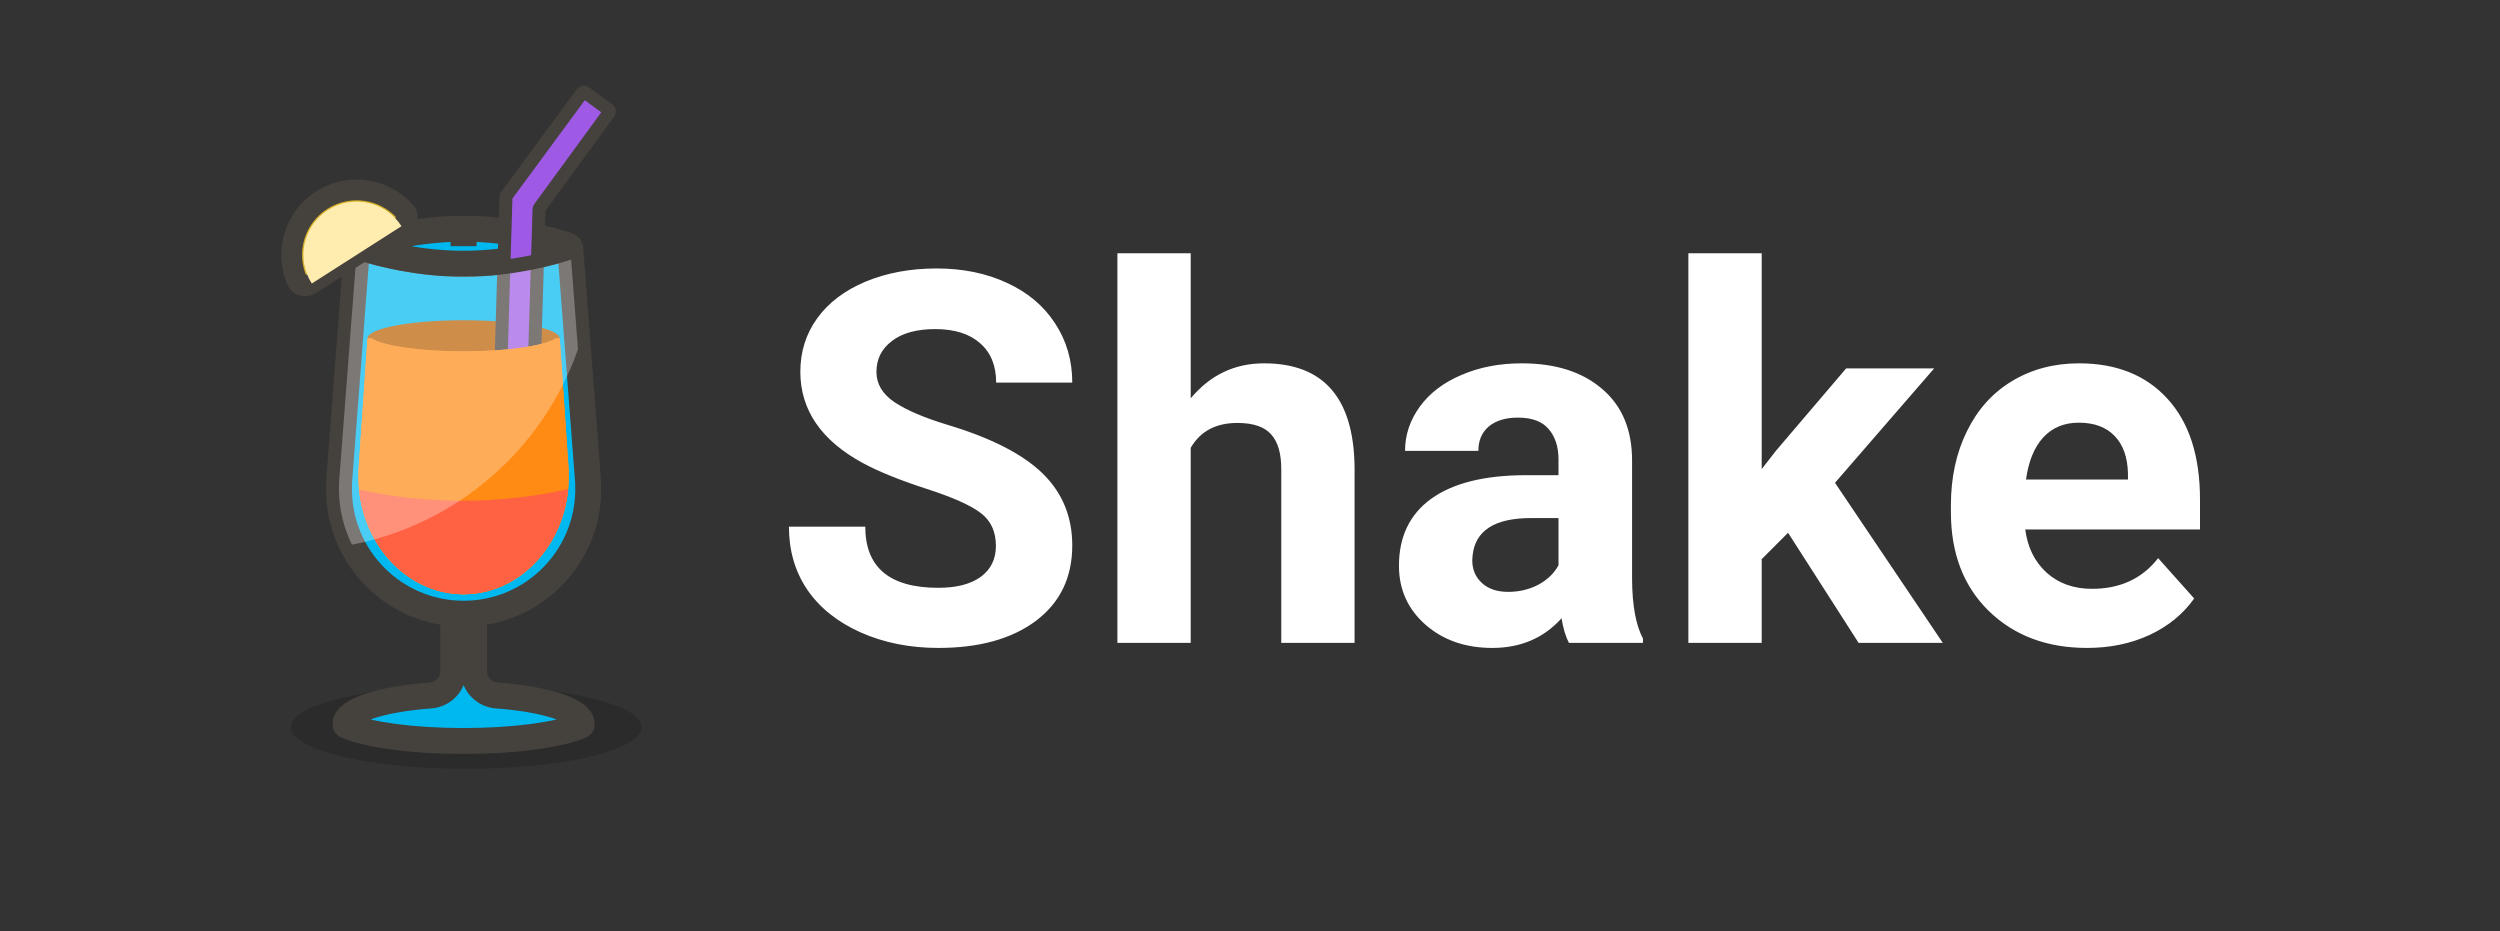 <svg width="1925" height="717" viewBox="0 0 1925 717" fill="none" xmlns="http://www.w3.org/2000/svg">
<rect x="0" y="0" width="1925" height="717" fill="#333333" stroke="none"/>
<ellipse cx="359" cy="560" rx="135" ry="32" fill="black" fill-opacity="0.15"/>
<mask id="path-2-outside-1" maskUnits="userSpaceOnUse" x="255.977" y="428.585" width="202" height="152" fill="black">
<rect fill="white" x="255.977" y="428.585" width="202" height="152"/>
<path fill-rule="evenodd" clip-rule="evenodd" d="M364.977 446.585C364.977 442.166 361.395 438.585 356.977 438.585V438.585C352.559 438.585 348.977 442.166 348.977 446.585V517.064C348.977 526.851 341.145 534.785 331.385 535.507C293.586 538.301 265.977 547.128 265.977 557.585C265.977 558.126 266.33 558.581 266.829 558.79C283.489 565.788 317.602 570.585 356.977 570.585C396.353 570.585 430.465 565.788 447.125 558.79C447.624 558.581 447.977 558.126 447.977 557.585C447.977 547.128 420.368 538.301 382.569 535.507C372.809 534.785 364.977 526.851 364.977 517.064V446.585Z"/>
</mask>
<path fill-rule="evenodd" clip-rule="evenodd" d="M364.977 446.585C364.977 442.166 361.395 438.585 356.977 438.585V438.585C352.559 438.585 348.977 442.166 348.977 446.585V517.064C348.977 526.851 341.145 534.785 331.385 535.507C293.586 538.301 265.977 547.128 265.977 557.585C265.977 558.126 266.33 558.581 266.829 558.79C283.489 565.788 317.602 570.585 356.977 570.585C396.353 570.585 430.465 565.788 447.125 558.79C447.624 558.581 447.977 558.126 447.977 557.585C447.977 547.128 420.368 538.301 382.569 535.507C372.809 534.785 364.977 526.851 364.977 517.064V446.585Z" fill="#00B8F0"/>
<path d="M266.829 558.79L270.702 549.571L270.702 549.571L266.829 558.79ZM447.125 558.79L450.998 568.01L450.998 568.01L447.125 558.79ZM382.569 535.507L381.832 545.48L382.569 535.507ZM331.385 535.507L332.123 545.48L331.385 535.507ZM358.977 517.064V446.585H338.977V517.064H358.977ZM275.977 557.585C275.977 559.706 274.605 559.794 276.812 558.168C278.792 556.71 282.314 554.938 287.66 553.162C298.229 549.651 313.693 546.842 332.123 545.48L330.648 525.534C311.278 526.966 294.039 529.968 281.354 534.182C275.072 536.269 269.329 538.84 264.951 542.065C260.801 545.122 255.977 550.235 255.977 557.585H275.977ZM270.702 549.571C273.285 550.656 275.977 553.457 275.977 557.585H255.977C255.977 562.795 259.376 566.506 262.956 568.01L270.702 549.571ZM356.977 560.585C317.886 560.585 285.443 555.763 270.702 549.571L262.956 568.01C281.535 575.814 317.317 580.585 356.977 580.585V560.585ZM443.252 549.571C428.511 555.763 396.069 560.585 356.977 560.585V580.585C396.637 580.585 432.42 575.814 450.998 568.01L443.252 549.571ZM437.977 557.585C437.977 553.457 440.669 550.656 443.252 549.571L450.998 568.01C454.578 566.506 457.977 562.795 457.977 557.585H437.977ZM381.832 545.48C400.261 546.842 415.726 549.651 426.295 553.162C431.641 554.938 435.162 556.71 437.142 558.168C439.35 559.794 437.977 559.706 437.977 557.585H457.977C457.977 550.235 453.153 545.122 449.003 542.065C444.625 538.84 438.882 536.269 432.601 534.182C419.915 529.968 402.676 526.966 383.306 525.534L381.832 545.48ZM354.977 446.585V517.064H374.977V446.585H354.977ZM383.306 525.534C378.43 525.173 374.977 521.281 374.977 517.064H354.977C354.977 532.421 367.188 544.397 381.832 545.48L383.306 525.534ZM338.977 517.064C338.977 521.281 335.525 525.173 330.648 525.534L332.123 545.48C346.766 544.397 358.977 532.421 358.977 517.064H338.977ZM356.977 448.585C355.872 448.585 354.977 447.689 354.977 446.585H374.977C374.977 436.644 366.918 428.585 356.977 428.585V448.585ZM356.977 428.585C347.036 428.585 338.977 436.644 338.977 446.585H358.977C358.977 447.689 358.082 448.585 356.977 448.585V428.585Z" fill="#45413C" mask="url(#path-2-outside-1)"/>
<mask id="path-4-outside-2" maskUnits="userSpaceOnUse" x="250.977" y="178.957" width="212" height="304" fill="black">
<rect fill="white" x="250.977" y="178.957" width="212" height="304"/>
<path fill-rule="evenodd" clip-rule="evenodd" d="M437.755 190.011C438.382 189.797 439.027 190.239 439.078 190.9L452.974 372.543C452.976 372.566 452.958 372.585 452.935 372.585V372.585C452.913 372.585 452.896 372.603 452.897 372.625C452.95 373.938 452.977 375.258 452.977 376.585C452.977 429.604 409.996 472.585 356.977 472.585C303.958 472.585 260.977 429.604 260.977 376.585C260.977 375.258 261.004 373.938 261.057 372.625C261.058 372.603 261.041 372.585 261.019 372.585V372.585C260.996 372.585 260.979 372.566 260.98 372.543L274.876 190.9C274.927 190.239 275.572 189.797 276.199 190.011C282.942 192.305 316.766 203.085 356.977 203.085C397.189 203.085 431.012 192.305 437.755 190.011Z"/>
</mask>
<path fill-rule="evenodd" clip-rule="evenodd" d="M437.755 190.011C438.382 189.797 439.027 190.239 439.078 190.9L452.974 372.543C452.976 372.566 452.958 372.585 452.935 372.585V372.585C452.913 372.585 452.896 372.603 452.897 372.625C452.95 373.938 452.977 375.258 452.977 376.585C452.977 429.604 409.996 472.585 356.977 472.585C303.958 472.585 260.977 429.604 260.977 376.585C260.977 375.258 261.004 373.938 261.057 372.625C261.058 372.603 261.041 372.585 261.019 372.585V372.585C260.996 372.585 260.979 372.566 260.98 372.543L274.876 190.9C274.927 190.239 275.572 189.797 276.199 190.011C282.942 192.305 316.766 203.085 356.977 203.085C397.189 203.085 431.012 192.305 437.755 190.011Z" fill="#00B8F0"/>
<path d="M356.977 203.085L356.977 193.085L356.977 193.085L356.977 203.085ZM274.876 190.9L264.906 190.137L274.876 190.9ZM276.199 190.011L272.978 199.478L276.199 190.011ZM260.98 372.543L270.951 373.306L260.98 372.543ZM452.897 372.625L442.905 373.03L452.897 372.625ZM261.057 372.625L271.049 373.03L261.057 372.625ZM439.078 190.9L449.049 190.137L439.078 190.9ZM437.755 190.011L434.534 180.544L437.755 190.011ZM452.974 372.543L462.945 371.78L462.945 371.78L452.974 372.543ZM462.945 371.78L449.049 190.137L429.107 191.663L443.003 373.306L462.945 371.78ZM462.977 376.585C462.977 375.123 462.947 373.668 462.889 372.219L442.905 373.03C442.953 374.208 442.977 375.393 442.977 376.585H462.977ZM356.977 482.585C415.519 482.585 462.977 435.127 462.977 376.585H442.977C442.977 424.081 404.474 462.585 356.977 462.585V482.585ZM356.977 462.585C309.481 462.585 270.977 424.081 270.977 376.585H250.977C250.977 435.127 298.435 482.585 356.977 482.585V462.585ZM270.977 376.585C270.977 375.393 271.001 374.208 271.049 373.03L251.065 372.219C251.007 373.668 250.977 375.123 250.977 376.585H270.977ZM270.951 373.306L284.847 191.663L264.906 190.137L251.009 371.78L270.951 373.306ZM272.978 199.478C280.165 201.923 315.182 213.085 356.977 213.085L356.977 193.085C318.349 193.085 285.719 182.687 279.42 180.544L272.978 199.478ZM434.534 180.544C428.235 182.687 395.605 193.085 356.977 193.085V213.085C398.772 213.085 433.789 201.923 440.976 199.478L434.534 180.544ZM284.847 191.663C284.419 197.262 278.775 201.45 272.978 199.478L279.42 180.544C272.369 178.145 265.435 183.217 264.906 190.137L284.847 191.663ZM261.019 362.585C266.82 362.585 271.394 367.522 270.951 373.306L251.009 371.78C250.563 377.609 255.173 382.585 261.019 382.585V362.585ZM452.935 362.585C447.23 362.585 442.674 367.332 442.905 373.03L462.889 372.219C463.118 377.873 458.597 382.585 452.935 382.585V362.585ZM271.049 373.03C271.28 367.332 266.724 362.585 261.019 362.585V382.585C255.357 382.585 250.836 377.873 251.065 372.219L271.049 373.03ZM449.049 190.137C448.519 183.217 441.585 178.145 434.534 180.544L440.976 199.478C435.179 201.45 429.535 197.262 429.107 191.663L449.049 190.137ZM443.003 373.306C442.561 367.522 447.134 362.585 452.935 362.585V382.585C458.781 382.585 463.391 377.609 462.945 371.78L443.003 373.306Z" fill="#45413C" mask="url(#path-4-outside-2)"/>
<ellipse cx="356.977" cy="260.585" rx="74" ry="14" fill="#BC5E00"/>
<path fill-rule="evenodd" clip-rule="evenodd" d="M388.116 201.059C397.797 199.833 406.566 198.189 413.99 196.529L410.7 305.105C410.666 306.209 409.744 307.077 408.64 307.043L386.925 306.385C385.821 306.352 384.953 305.43 384.987 304.326L388.116 201.059Z" fill="#9F5AE5"/>
<path d="M388.116 201.059L387.488 196.099L383.248 196.636L383.118 200.908L388.116 201.059ZM413.99 196.529L418.988 196.68L419.183 190.244L412.899 191.649L413.99 196.529ZM410.7 305.105L405.702 304.953L405.702 304.953L410.7 305.105ZM408.64 307.043L408.489 312.041L408.489 312.041L408.64 307.043ZM386.925 306.385L387.077 301.388L387.077 301.388L386.925 306.385ZM384.987 304.326L379.989 304.174L379.989 304.174L384.987 304.326ZM388.744 206.02C398.603 204.771 407.527 203.097 415.081 201.408L412.899 191.649C405.605 193.28 396.992 194.895 387.488 196.099L388.744 206.02ZM415.697 305.256L418.988 196.68L408.992 196.377L405.702 304.953L415.697 305.256ZM408.489 312.041C412.353 312.158 415.58 309.121 415.697 305.256L405.702 304.953C405.752 303.297 407.135 301.996 408.791 302.046L408.489 312.041ZM386.774 311.383L408.489 312.041L408.791 302.046L387.077 301.388L386.774 311.383ZM379.989 304.174C379.872 308.039 382.91 311.266 386.774 311.383L387.077 301.388C388.733 301.438 390.035 302.821 389.984 304.477L379.989 304.174ZM383.118 200.908L379.989 304.174L389.984 304.477L393.114 201.211L383.118 200.908Z" fill="#45413C"/>
<path fill-rule="evenodd" clip-rule="evenodd" d="M286.041 260.585H282.973L275.979 363.014C275.978 363.033 275.993 363.049 276.012 363.049C276.031 363.049 276.046 363.064 276.045 363.083C276 364.325 275.977 365.575 275.977 366.83C275.977 416.952 312.242 457.585 356.977 457.585C401.712 457.585 437.977 416.952 437.977 366.83C437.977 365.575 437.954 364.325 437.909 363.083C437.909 363.064 437.923 363.049 437.942 363.049C437.961 363.049 437.976 363.033 437.975 363.014L430.981 260.585H427.913C418.815 266.368 390.499 270.585 356.977 270.585C323.455 270.585 295.139 266.368 286.041 260.585Z" fill="#FF8A14"/>
<path fill-rule="evenodd" clip-rule="evenodd" d="M286.041 260.585H282.973L275.979 363.014C275.978 363.033 275.993 363.049 276.012 363.049C276.031 363.049 276.046 363.064 276.045 363.083C276 364.325 275.977 365.575 275.977 366.83C275.977 416.952 312.242 457.585 356.977 457.585C401.712 457.585 437.977 416.952 437.977 366.83C437.977 365.575 437.954 364.325 437.909 363.083C437.909 363.064 437.923 363.049 437.942 363.049C437.961 363.049 437.976 363.033 437.975 363.014L430.981 260.585H427.913C418.815 266.368 390.499 270.585 356.977 270.585C323.455 270.585 295.139 266.368 286.041 260.585Z" fill="#FF8A14"/>
<path fill-rule="evenodd" clip-rule="evenodd" d="M276.487 377.073C281.028 422.373 315.333 457.585 356.977 457.585C398.759 457.585 433.153 422.139 437.511 376.622C411.272 382.489 383.986 385.585 355.977 385.585C328.695 385.585 302.098 382.648 276.487 377.073Z" fill="#FF6242"/>
<path fill-rule="evenodd" clip-rule="evenodd" d="M271.025 419.39C264.594 406.503 260.977 391.966 260.977 376.585C260.977 375.258 261.004 373.938 261.057 372.625C261.058 372.603 261.041 372.585 261.019 372.585C260.996 372.585 260.979 372.566 260.98 372.543L274.876 190.9C274.927 190.239 275.572 189.797 276.199 190.011C282.942 192.305 316.766 203.085 356.977 203.085C397.189 203.085 431.012 192.305 437.755 190.011C438.382 189.797 439.027 190.239 439.078 190.9L445.05 268.967C418.226 345.555 352.195 403.718 271.025 419.39Z" fill="white" fill-opacity="0.29"/>
<mask id="path-13-outside-3" maskUnits="userSpaceOnUse" x="269.534" y="166.087" width="178" height="47" fill="black">
<rect fill="white" x="269.534" y="166.087" width="178" height="47"/>
<path fill-rule="evenodd" clip-rule="evenodd" d="M280.335 191.349C279.267 191.018 279.267 188.151 280.335 187.821C292.035 184.197 321.593 176.24 355.973 176.087C356.525 176.084 356.977 176.532 356.977 177.085V189.585L356.977 177.085C356.977 176.532 357.429 176.084 357.981 176.087C395.522 176.254 427.313 185.726 436.383 188.701C437.27 188.991 437.27 190.178 436.383 190.469C427.233 193.47 394.954 203.085 356.977 203.085C322.17 203.085 292.149 195.008 280.335 191.349Z"/>
</mask>
<path fill-rule="evenodd" clip-rule="evenodd" d="M280.335 191.349C279.267 191.018 279.267 188.151 280.335 187.821C292.035 184.197 321.593 176.24 355.973 176.087C356.525 176.084 356.977 176.532 356.977 177.085V189.585L356.977 177.085C356.977 176.532 357.429 176.084 357.981 176.087C395.522 176.254 427.313 185.726 436.383 188.701C437.27 188.991 437.27 190.178 436.383 190.469C427.233 193.47 394.954 203.085 356.977 203.085C322.17 203.085 292.149 195.008 280.335 191.349Z" fill="#00B8F0"/>
<path d="M436.383 188.701L433.267 198.203L436.383 188.701ZM356.977 177.085L366.977 177.085L356.977 177.085ZM280.335 187.821L277.376 178.268L280.335 187.821ZM355.928 166.087C320.169 166.246 289.554 174.497 277.376 178.268L283.293 197.373C294.516 193.897 323.018 186.234 356.017 186.087L355.928 166.087ZM366.977 189.585V177.085H346.977V189.585H366.977ZM346.977 177.085L346.977 189.585L366.977 189.585L366.977 177.085L346.977 177.085ZM439.5 179.199C429.97 176.073 397.052 166.261 358.026 166.087L357.937 186.087C393.992 186.247 424.657 195.379 433.267 198.203L439.5 179.199ZM356.977 213.085C396.465 213.085 429.889 203.123 439.5 199.971L433.267 180.967C424.576 183.817 393.443 193.085 356.977 193.085V213.085ZM277.376 200.901C289.67 204.708 320.765 213.085 356.977 213.085V193.085C323.574 193.085 294.628 185.307 283.293 181.796L277.376 200.901ZM433.267 198.203C424.976 195.483 424.975 183.686 433.267 180.967L439.5 199.971C449.565 196.67 449.564 182.5 439.5 179.199L433.267 198.203ZM366.977 177.085C366.977 182.101 362.896 186.109 357.937 186.087L358.026 166.087C351.962 166.06 346.977 170.964 346.977 177.085L366.977 177.085ZM277.376 178.268C273.053 179.607 271.171 183.016 270.503 184.618C269.747 186.434 269.534 188.202 269.534 189.585C269.534 190.968 269.747 192.735 270.503 194.551C271.171 196.154 273.053 199.562 277.376 200.901L283.293 181.796C287.083 182.97 288.564 185.896 288.965 186.858C289.454 188.033 289.534 189.001 289.534 189.585C289.534 190.168 289.454 191.136 288.965 192.312C288.564 193.273 287.083 196.199 283.293 197.373L277.376 178.268ZM356.017 186.087C351.058 186.109 346.977 182.101 346.977 177.085H366.977C366.977 170.964 361.992 166.06 355.928 166.087L356.017 186.087Z" fill="#45413C" mask="url(#path-13-outside-3)"/>
<mask id="path-15-outside-4" maskUnits="userSpaceOnUse" x="194.108" y="116.367" width="133.284" height="118.094" fill="black">
<rect fill="white" x="194.108" y="116.367" width="133.284" height="118.094"/>
<path fill-rule="evenodd" clip-rule="evenodd" d="M247.665 154.106C226.685 167.521 219.094 193.983 228.715 216.113C230.476 220.165 235.493 221.237 239.216 218.857L309.985 173.606C313.708 171.226 314.839 166.222 311.9 162.923C295.85 144.905 268.645 140.692 247.665 154.106Z"/>
</mask>
<path fill-rule="evenodd" clip-rule="evenodd" d="M247.665 154.106C226.685 167.521 219.094 193.983 228.715 216.113C230.476 220.165 235.493 221.237 239.216 218.857L309.985 173.606C313.708 171.226 314.839 166.222 311.9 162.923C295.85 144.905 268.645 140.692 247.665 154.106Z" fill="#D6B027"/>
<path d="M236.052 212.923C227.973 194.34 234.358 172.111 251.975 160.846L243.356 147.367C219.013 162.932 210.216 193.626 221.378 219.302L236.052 212.923ZM305.676 166.866L234.906 212.117L243.525 225.597L314.295 180.346L305.676 166.866ZM251.975 160.846C269.592 149.582 292.449 153.114 305.927 168.244L317.874 157.602C299.251 136.695 267.699 131.801 243.356 147.367L251.975 160.846ZM314.295 180.346C321.389 175.81 324.672 165.233 317.874 157.602L305.927 168.244C305.806 168.108 305.682 167.895 305.616 167.638C305.554 167.396 305.565 167.203 305.588 167.084C305.629 166.873 305.71 166.844 305.676 166.866L314.295 180.346ZM221.378 219.302C225.453 228.675 236.431 230.133 243.525 225.597L234.906 212.117C234.871 212.139 234.932 212.077 235.141 212.128C235.258 212.157 235.439 212.229 235.632 212.386C235.838 212.554 235.979 212.756 236.052 212.923L221.378 219.302Z" fill="#45413C" mask="url(#path-15-outside-4)"/>
<path fill-rule="evenodd" clip-rule="evenodd" d="M309.143 174.145C296.945 155.067 271.591 149.491 252.514 161.689C233.437 173.887 227.86 199.241 240.058 218.318L309.143 174.145Z" fill="#FFEDAF"/>
<path fill-rule="evenodd" clip-rule="evenodd" d="M413.868 200.556L415.061 161.184C415.073 160.781 415.207 160.391 415.445 160.065L468.804 86.996C469.455 86.104 469.26 84.853 468.368 84.202L450.817 71.385C449.927 70.735 448.68 70.927 448.027 71.814L389.998 150.627C389.758 150.954 389.622 151.347 389.61 151.752L387.994 205.075C397.671 203.853 406.439 202.214 413.868 200.556Z" fill="#9F5AE5"/>
<path d="M413.868 200.556L414.956 205.436L418.748 204.59L418.865 200.708L413.868 200.556ZM415.061 161.184L410.063 161.033L410.063 161.033L415.061 161.184ZM415.445 160.065L411.407 157.117L411.407 157.117L415.445 160.065ZM468.804 86.996L472.842 89.945L472.842 89.945L468.804 86.996ZM468.368 84.202L471.317 80.164L471.317 80.164L468.368 84.202ZM450.817 71.385L453.766 67.347L453.766 67.347L450.817 71.385ZM448.027 71.814L452.053 74.779L452.053 74.779L448.027 71.814ZM389.998 150.627L385.972 147.663L385.972 147.663L389.998 150.627ZM389.61 151.752L384.612 151.601L384.612 151.601L389.61 151.752ZM387.994 205.075L382.996 204.923L382.819 210.768L388.62 210.035L387.994 205.075ZM418.865 200.708L420.058 161.336L410.063 161.033L408.87 200.405L418.865 200.708ZM420.058 161.336C420.04 161.941 419.839 162.526 419.483 163.014L411.407 157.117C410.574 158.257 410.106 159.622 410.063 161.033L420.058 161.336ZM419.483 163.014L472.842 89.945L464.766 84.047L411.407 157.117L419.483 163.014ZM472.842 89.945C475.122 86.823 474.439 82.444 471.317 80.164L465.419 88.24C464.081 87.262 463.789 85.386 464.766 84.048L472.842 89.945ZM471.317 80.164L453.766 67.347L447.868 75.423L465.419 88.24L471.317 80.164ZM453.766 67.347C450.652 65.073 446.286 65.745 444.001 68.85L452.053 74.779C451.074 76.109 449.203 76.397 447.868 75.423L453.766 67.347ZM444.001 68.85L385.972 147.663L394.025 153.592L452.053 74.779L444.001 68.85ZM385.972 147.663C385.13 148.807 384.655 150.181 384.612 151.601L394.608 151.904C394.589 152.513 394.386 153.101 394.025 153.592L385.972 147.663ZM384.612 151.601L382.996 204.923L392.992 205.226L394.608 151.904L384.612 151.601ZM388.62 210.035C398.474 208.792 407.398 207.123 414.956 205.436L412.779 195.676C405.48 197.305 396.868 198.915 387.368 200.114L388.62 210.035Z" fill="#45413C"/>
<path d="M766.852 420.391C766.852 409.323 762.945 400.859 755.133 395C747.32 389.01 733.258 382.76 712.945 376.25C692.633 369.609 676.552 363.099 664.703 356.719C632.411 339.271 616.266 315.768 616.266 286.211C616.266 270.846 620.562 257.174 629.156 245.195C637.88 233.086 650.315 223.646 666.461 216.875C682.737 210.104 700.966 206.719 721.148 206.719C741.461 206.719 759.56 210.43 775.445 217.852C791.331 225.143 803.635 235.495 812.359 248.906C821.214 262.318 825.641 277.552 825.641 294.609H767.047C767.047 281.589 762.945 271.497 754.742 264.336C746.539 257.044 735.016 253.398 720.172 253.398C705.849 253.398 694.716 256.458 686.773 262.578C678.831 268.568 674.859 276.51 674.859 286.406C674.859 295.651 679.482 303.398 688.727 309.648C698.102 315.898 711.839 321.758 729.938 327.227C763.271 337.253 787.555 349.688 802.789 364.531C818.023 379.375 825.641 397.865 825.641 420C825.641 444.609 816.331 463.945 797.711 478.008C779.091 491.94 754.026 498.906 722.516 498.906C700.641 498.906 680.719 494.935 662.75 486.992C644.781 478.919 631.044 467.917 621.539 453.984C612.164 440.052 607.477 423.906 607.477 405.547H666.266C666.266 436.927 685.016 452.617 722.516 452.617C736.448 452.617 747.32 449.818 755.133 444.219C762.945 438.49 766.852 430.547 766.852 420.391ZM916.852 306.719C931.826 288.75 950.641 279.766 973.297 279.766C1019.13 279.766 1042.37 306.393 1043.02 359.648V495H986.578V361.211C986.578 349.102 983.974 340.182 978.766 334.453C973.557 328.594 964.898 325.664 952.789 325.664C936.253 325.664 924.273 332.044 916.852 344.805V495H860.406V195H916.852V306.719ZM1208.06 495C1205.46 489.922 1203.57 483.607 1202.4 476.055C1188.73 491.289 1170.95 498.906 1149.08 498.906C1128.38 498.906 1111.19 492.917 1097.52 480.938C1083.97 468.958 1077.2 453.854 1077.2 435.625C1077.2 413.229 1085.47 396.042 1102.01 384.062C1118.67 372.083 1142.7 366.029 1174.08 365.898H1200.05V353.789C1200.05 344.023 1197.52 336.211 1192.44 330.352C1187.49 324.492 1179.61 321.562 1168.8 321.562C1159.3 321.562 1151.81 323.841 1146.34 328.398C1141.01 332.956 1138.34 339.206 1138.34 347.148H1081.89C1081.89 334.909 1085.67 323.581 1093.22 313.164C1100.77 302.747 1111.45 294.609 1125.25 288.75C1139.05 282.76 1154.55 279.766 1171.73 279.766C1197.78 279.766 1218.41 286.341 1233.65 299.492C1249.01 312.513 1256.7 330.872 1256.7 354.57V446.172C1256.83 466.224 1259.62 481.393 1265.09 491.68V495H1208.06ZM1161.38 455.742C1169.72 455.742 1177.4 453.919 1184.43 450.273C1191.46 446.497 1196.67 441.484 1200.05 435.234V398.906H1178.96C1150.71 398.906 1135.67 408.672 1133.84 428.203L1133.65 431.523C1133.65 438.555 1136.12 444.349 1141.07 448.906C1146.02 453.464 1152.79 455.742 1161.38 455.742ZM1376.81 410.234L1356.5 430.547V495H1300.05V195H1356.5V361.211L1367.44 347.148L1421.54 283.672H1489.31L1412.95 371.758L1495.95 495H1431.11L1376.81 410.234ZM1607.09 498.906C1576.1 498.906 1550.84 489.401 1531.3 470.391C1511.9 451.38 1502.2 426.055 1502.2 394.414V388.945C1502.2 367.721 1506.3 348.776 1514.51 332.109C1522.71 315.312 1534.3 302.422 1549.27 293.438C1564.38 284.323 1581.57 279.766 1600.84 279.766C1629.74 279.766 1652.46 288.88 1669 307.109C1685.67 325.339 1694 351.185 1694 384.648V407.695H1559.43C1561.25 421.497 1566.72 432.565 1575.84 440.898C1585.08 449.232 1596.73 453.398 1610.8 453.398C1632.54 453.398 1649.53 445.521 1661.77 429.766L1689.51 460.82C1681.04 472.799 1669.59 482.174 1655.13 488.945C1640.68 495.586 1624.66 498.906 1607.09 498.906ZM1600.64 325.469C1589.44 325.469 1580.33 329.245 1573.3 336.797C1566.4 344.349 1561.97 355.156 1560.02 369.219H1638.53V364.727C1638.27 352.227 1634.89 342.591 1628.38 335.82C1621.86 328.919 1612.62 325.469 1600.64 325.469Z" fill="white"/>
</svg>
